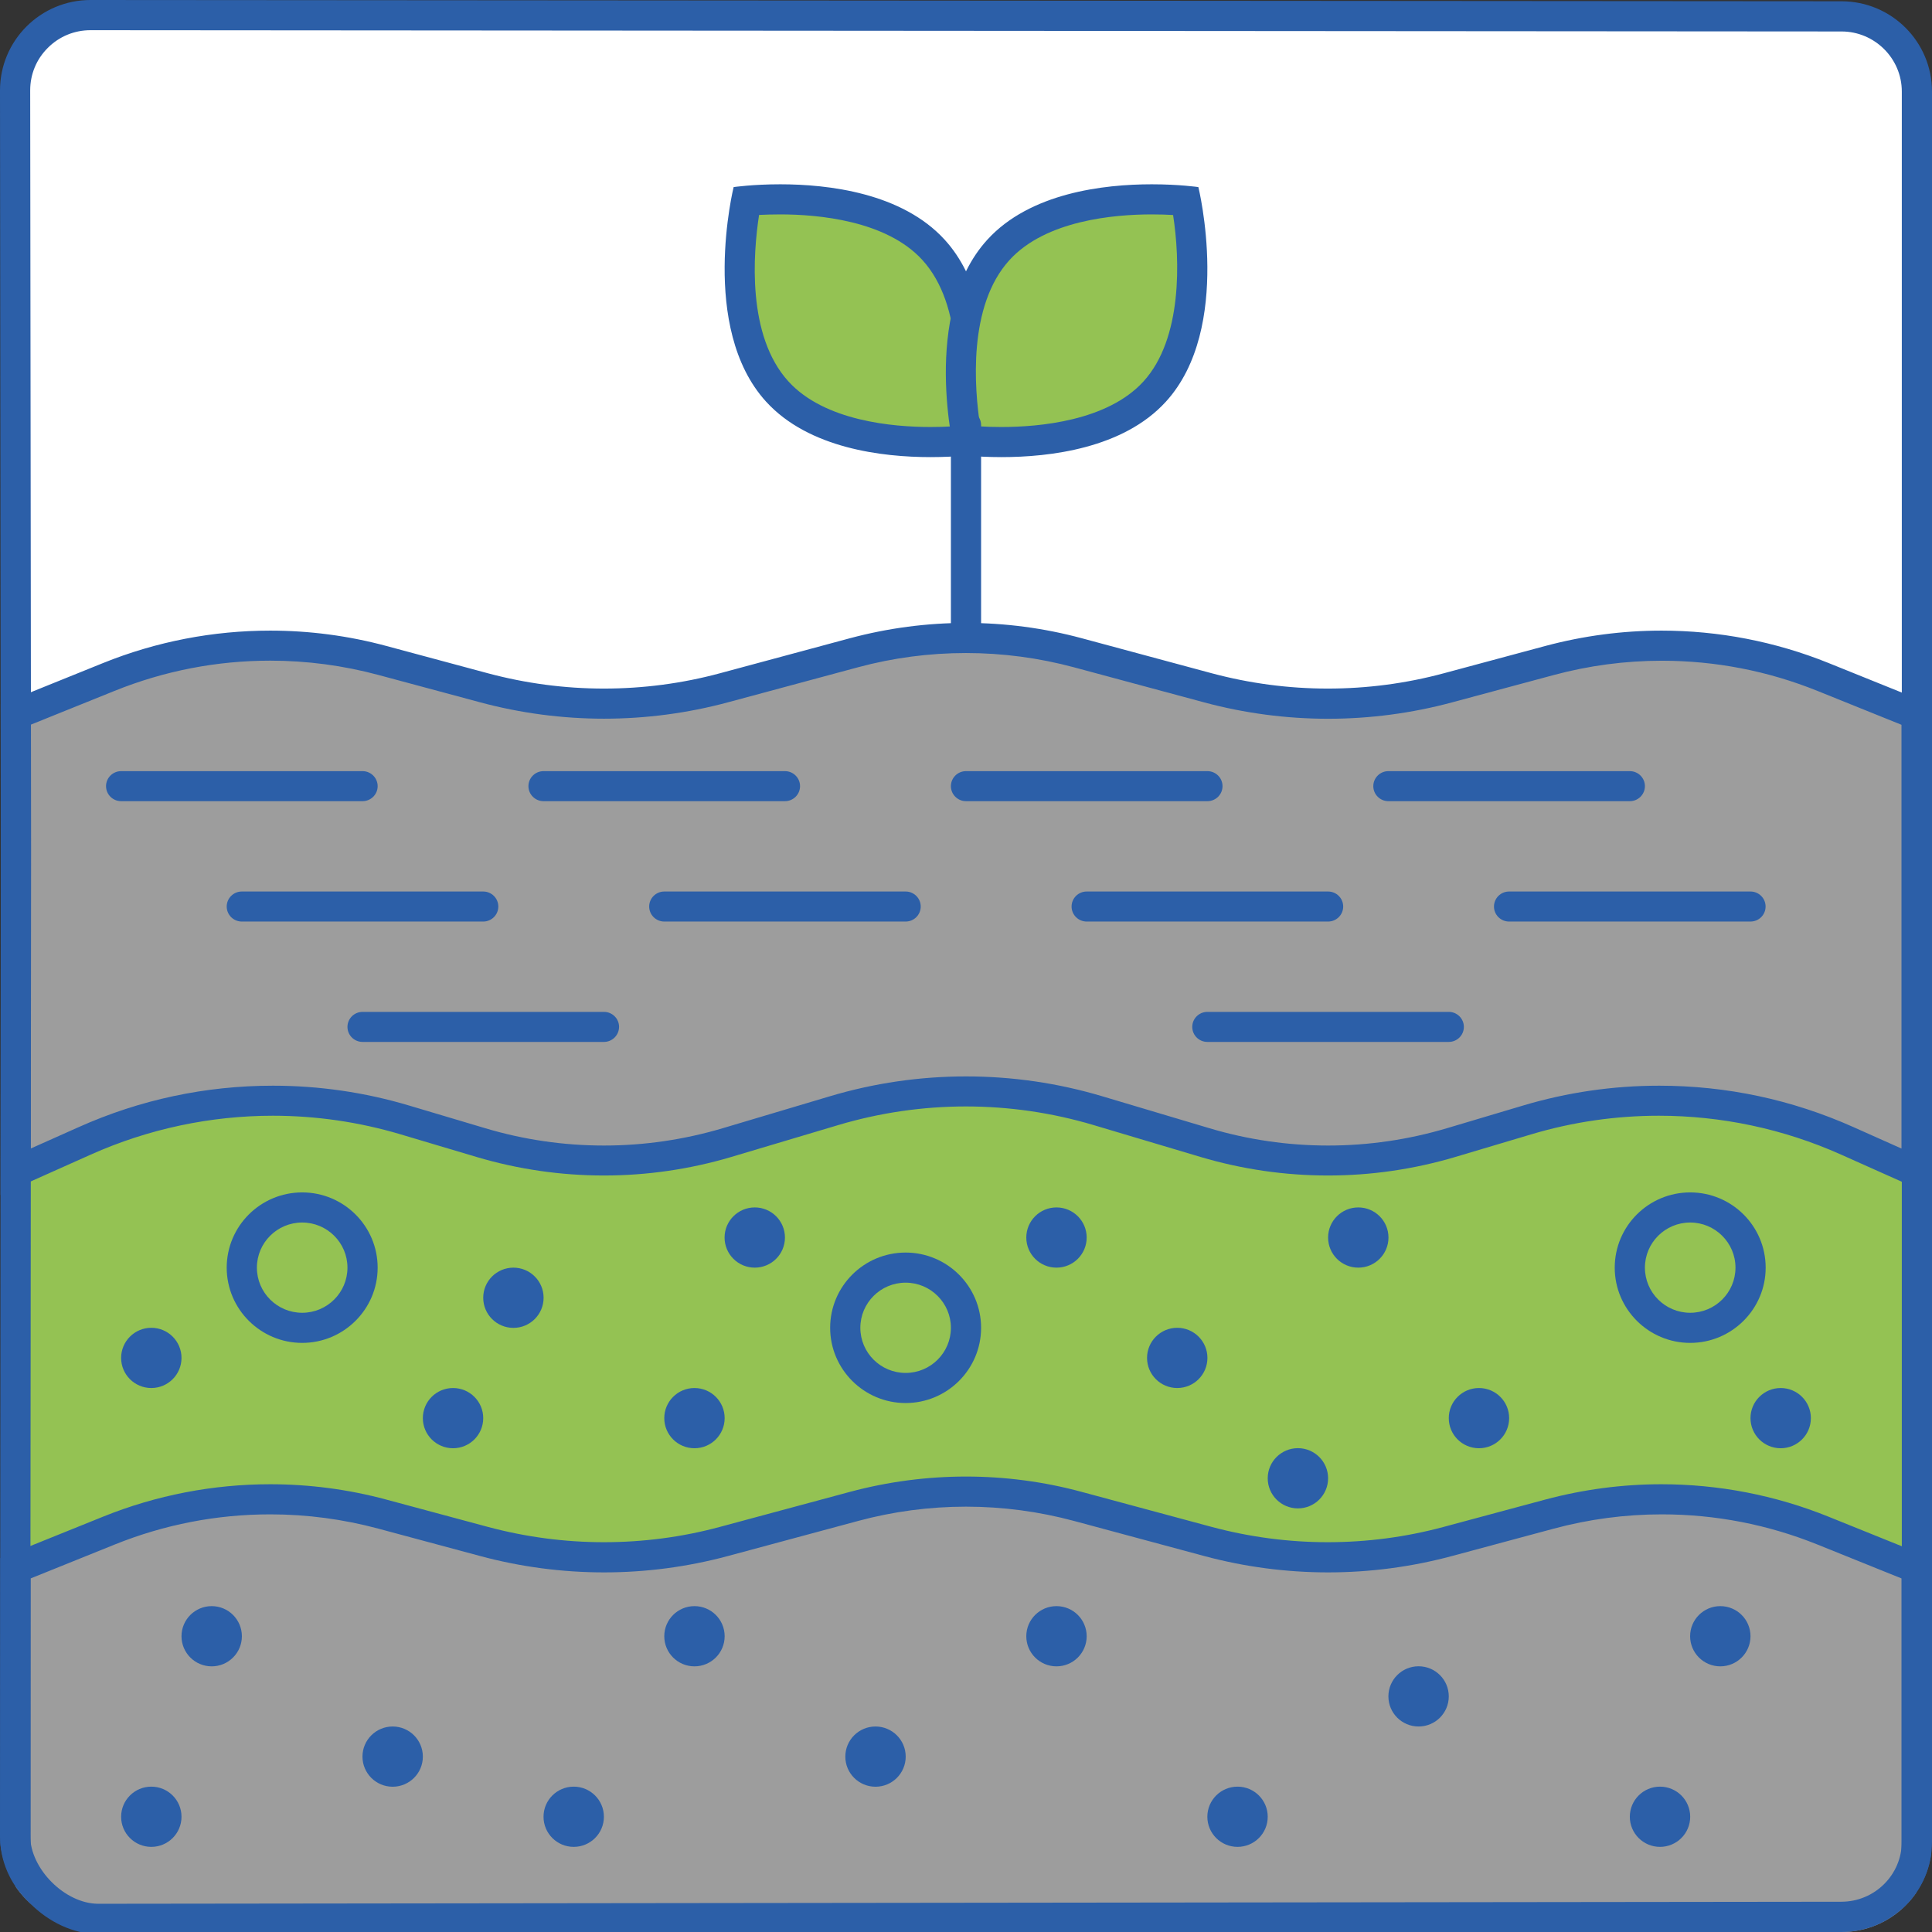 <?xml version="1.0" encoding="utf-8"?>
<!-- Generator: Adobe Illustrator 26.1.0, SVG Export Plug-In . SVG Version: 6.00 Build 0)  -->
<svg version="1.1" id="Layer_1" xmlns="http://www.w3.org/2000/svg" xmlns:xlink="http://www.w3.org/1999/xlink" x="0px" y="0px"
	 viewBox="0 0 256 256" style="enable-background:new 0 0 256 256;" xml:space="preserve">
<rect x="0" y="0" width="256" height="256" fill="#333333" stroke="none"/>
<style type="text/css">
	.st0{fill:#FFFFFF;}
	.st1{clip-path:url(#SVGID_00000153682911508188340010000013785412293986129321_);}
	.st2{fill:#94C253;}
	.st3{fill:#9D9D9D;}
	.st4{fill:#2C5FA8;}
	.st5{fill-rule:evenodd;clip-rule:evenodd;fill:#2C5FA8;}
	.st6{fill-rule:evenodd;clip-rule:evenodd;fill:#94C253;}
</style>
<g>
	<path class="st0" d="M12,253.89c-5.51,0-10-4.49-10-10V12.11c0-5.51,4.48-9.99,10-10L244,2c5.52,0,10,4.48,10,10v232.01
		c0,5.51-4.49,9.99-10,9.99L12,253.89z"/>
	<g>
		<defs>
			<path id="SVGID_1_" d="M243.97,256l-232.01-0.77C5.34,255.21-0.01,249.85,0,243.26l0.12-130.58L0,11.98C0,5.36,5.37,0,12.01,0
				l232.01,0.17c6.62,0,11.99,5.36,11.99,11.96v231.9C256,250.66,250.61,256.02,243.97,256z"/>
		</defs>
		<clipPath id="SVGID_00000085245464641477841740000006956085828037044379_">
			<use xlink:href="#SVGID_1_"  style="overflow:visible;"/>
		</clipPath>
		<g style="clip-path:url(#SVGID_00000085245464641477841740000006956085828037044379_);">
			<path class="st2" d="M1.92,154.6l12.36-4.99c6.83-2.76,14.03-4.16,21.4-4.16c5.02,0,10.01,0.66,14.85,1.96l13.46,3.62
				c5.18,1.4,10.53,2.1,15.9,2.1c5.37,0,10.72-0.71,15.9-2.1l17.22-4.64c4.84-1.3,9.84-1.96,14.86-1.96
				c5.02,0,10.01,0.66,14.86,1.96l17.22,4.64c5.18,1.4,10.53,2.1,15.9,2.1c5.37,0,10.72-0.71,15.9-2.1l13.46-3.62
				c4.84-1.3,9.84-1.96,14.85-1.96c7.37,0,14.57,1.4,21.4,4.16l12.35,4.99v60.57l-9.15-4.09c-7.9-3.53-16.3-5.32-24.95-5.32
				c-5.92,0-11.79,0.86-17.47,2.55l-10.07,3c-5.3,1.58-10.79,2.38-16.32,2.38c-5.53,0-11.02-0.8-16.32-2.38l-14.19-4.23
				c-5.67-1.69-11.55-2.55-17.47-2.55c-5.92,0-11.8,0.86-17.47,2.55l-14.19,4.23c-5.3,1.58-10.79,2.38-16.32,2.38
				c-5.53,0-11.02-0.8-16.32-2.38l-10.07-3c-5.67-1.69-11.55-2.55-17.47-2.55c-8.66,0-17.05,1.79-24.95,5.32l-9.15,4.09V154.6z"/>
			<g>
				<g>
					<path class="st3" d="M2.06,94.69l12.36-4.99c6.83-2.76,14.03-4.16,21.4-4.16c5.02,0,10.01,0.66,14.85,1.96l13.46,3.62
						c5.18,1.4,10.53,2.1,15.9,2.1c5.37,0,10.72-0.71,15.9-2.1l17.22-4.64c4.84-1.3,9.84-1.96,14.86-1.96
						c5.02,0,10.01,0.66,14.86,1.96l17.22,4.64c5.18,1.4,10.53,2.1,15.9,2.1c5.37,0,10.72-0.71,15.9-2.1l13.46-3.62
						c4.84-1.3,9.84-1.96,14.85-1.96c7.37,0,14.57,1.4,21.4,4.16l12.35,4.99v60.57l-9.15-4.09c-7.9-3.53-16.3-5.32-24.95-5.32
						c-5.92,0-11.79,0.86-17.47,2.55l-10.07,3c-5.3,1.58-10.79,2.38-16.32,2.38c-5.53,0-11.02-0.8-16.32-2.38l-14.19-4.23
						c-5.67-1.69-11.55-2.55-17.47-2.55c-5.92,0-11.8,0.86-17.47,2.55l-14.19,4.23c-5.3,1.58-10.79,2.38-16.32,2.38
						c-5.53,0-11.02-0.8-16.32-2.38l-10.07-3c-5.67-1.69-11.55-2.55-17.47-2.55c-8.66,0-17.05,1.79-24.95,5.32l-9.15,4.09V94.69z"/>
				</g>
				<g>
					<path class="st4" d="M128,86.53c4.84,0,9.66,0.64,14.34,1.9l17.22,4.64c5.35,1.44,10.88,2.17,16.42,2.17s11.07-0.73,16.42-2.17
						l13.46-3.62c4.67-1.26,9.5-1.9,14.34-1.9c7.11,0,14.06,1.35,20.65,4.01l11.11,4.48v56.15l-6.34-2.83
						c-8.16-3.65-16.83-5.5-25.77-5.5c-6.11,0-12.18,0.88-18.04,2.63l-10.07,3c-5.11,1.52-10.41,2.3-15.75,2.3
						c-5.34,0-10.64-0.77-15.75-2.3l-14.19-4.23c-5.86-1.75-11.93-2.63-18.04-2.63c-6.11,0-12.18,0.88-18.04,2.63l-14.19,4.23
						c-5.11,1.52-10.41,2.3-15.75,2.3c-5.34,0-10.64-0.77-15.75-2.3l-10.07-3c-5.86-1.75-11.93-2.63-18.04-2.63
						c-8.94,0-17.61,1.85-25.77,5.5l-6.34,2.83V96.03l11.11-4.48c6.59-2.66,13.54-4.01,20.65-4.01c4.84,0,9.66,0.64,14.34,1.9
						l13.46,3.62c5.35,1.44,10.88,2.17,16.42,2.17c5.54,0,11.07-0.73,16.42-2.17l17.22-4.64C118.34,87.16,123.16,86.53,128,86.53
						 M128,82.54c-5.17,0-10.34,0.68-15.38,2.03L95.4,89.21c-5.04,1.36-10.21,2.03-15.38,2.03c-5.17,0-10.34-0.68-15.38-2.03
						l-13.46-3.62c-5.05-1.36-10.22-2.03-15.38-2.03c-7.54,0-15.07,1.44-22.15,4.3L0.06,93.35v64.99l11.97-5.35
						c7.65-3.42,15.88-5.15,24.14-5.15c5.68,0,11.37,0.82,16.89,2.46l10.07,3c5.51,1.64,11.2,2.46,16.89,2.46
						c5.69,0,11.38-0.82,16.89-2.46l14.19-4.23c5.51-1.64,11.2-2.46,16.89-2.46s11.38,0.82,16.89,2.46l14.19,4.23
						c5.51,1.64,11.2,2.46,16.89,2.46s11.38-0.82,16.89-2.46l10.07-3c5.52-1.65,11.22-2.46,16.89-2.46c8.26,0,16.49,1.73,24.14,5.15
						l11.97,5.35V93.35l-13.61-5.49c-7.08-2.86-14.6-4.3-22.15-4.3c-5.16,0-10.33,0.68-15.38,2.03l-13.46,3.62
						c-5.04,1.36-10.21,2.03-15.38,2.03s-10.34-0.68-15.38-2.03l-17.22-4.64C138.34,83.22,133.17,82.54,128,82.54L128,82.54z"/>
				</g>
			</g>
			<g>
				<g>
					<path class="st3" d="M2.06,207.81l12.36-4.99c6.83-2.76,14.03-4.16,21.4-4.16c5.02,0,10.01,0.66,14.85,1.96l13.46,3.62
						c5.18,1.4,10.53,2.1,15.9,2.1c5.37,0,10.72-0.71,15.9-2.1l17.22-4.64c4.84-1.3,9.84-1.96,14.86-1.96
						c5.02,0,10.01,0.66,14.86,1.96l17.22,4.64c5.18,1.4,10.53,2.1,15.9,2.1c5.37,0,10.72-0.71,15.9-2.1l13.46-3.62
						c4.84-1.3,9.84-1.96,14.85-1.96c7.37,0,14.57,1.4,21.4,4.16l12.35,4.99v60.57l-9.15-4.09c-7.9-3.53-16.3-5.32-24.95-5.32
						c-5.92,0-11.79,0.86-17.47,2.55l-10.07,3c-5.3,1.58-10.79,2.38-16.32,2.38c-5.53,0-11.02-0.8-16.32-2.38l-14.19-4.23
						c-5.67-1.69-11.55-2.55-17.47-2.55c-5.92,0-11.8,0.86-17.47,2.55l-14.19,4.23c-5.3,1.58-10.79,2.38-16.32,2.38
						c-5.53,0-11.02-0.8-16.32-2.38l-10.07-3c-5.67-1.69-11.55-2.55-17.47-2.55c-8.66,0-17.05,1.79-24.95,5.32l-9.15,4.09V207.81z"
						/>
				</g>
				<g>
					<path class="st4" d="M128,199.64c4.84,0,9.66,0.64,14.34,1.9l17.22,4.64c5.35,1.44,10.88,2.17,16.42,2.17
						s11.07-0.73,16.42-2.17l13.46-3.62c4.67-1.26,9.5-1.9,14.34-1.9c7.11,0,14.06,1.35,20.65,4.01l11.11,4.48v56.15l-6.34-2.83
						c-8.16-3.65-16.83-5.5-25.77-5.5c-6.11,0-12.18,0.88-18.04,2.63l-10.07,3c-5.11,1.52-10.41,2.3-15.75,2.3
						c-5.34,0-10.64-0.77-15.75-2.3l-14.19-4.23c-5.86-1.75-11.93-2.63-18.04-2.63c-6.11,0-12.18,0.88-18.04,2.63l-14.19,4.23
						c-5.11,1.52-10.41,2.3-15.75,2.3c-5.34,0-10.64-0.77-15.75-2.3l-10.07-3c-5.86-1.75-11.93-2.63-18.04-2.63
						c-8.94,0-17.61,1.85-25.77,5.5l-6.34,2.83v-56.15l11.11-4.48c6.59-2.66,13.54-4.01,20.65-4.01c4.84,0,9.66,0.64,14.34,1.9
						l13.46,3.62c5.35,1.44,10.88,2.17,16.42,2.17c5.54,0,11.07-0.73,16.42-2.17l17.22-4.64C118.34,200.28,123.16,199.64,128,199.64
						 M128,195.65c-5.17,0-10.34,0.68-15.38,2.03l-17.22,4.64c-5.04,1.36-10.21,2.03-15.38,2.03c-5.17,0-10.34-0.68-15.38-2.03
						l-13.46-3.62c-5.05-1.36-10.22-2.03-15.38-2.03c-7.54,0-15.07,1.44-22.15,4.3l-13.61,5.49v64.99l11.97-5.35
						c7.65-3.42,15.88-5.15,24.14-5.15c5.68,0,11.37,0.82,16.89,2.46l10.07,3c5.51,1.64,11.2,2.46,16.89,2.46
						c5.69,0,11.38-0.82,16.89-2.46l14.19-4.23c5.51-1.64,11.2-2.46,16.89-2.46s11.38,0.82,16.89,2.46l14.19,4.23
						c5.51,1.64,11.2,2.46,16.89,2.46s11.38-0.82,16.89-2.46l10.07-3c5.52-1.65,11.21-2.46,16.89-2.46c8.26,0,16.49,1.73,24.14,5.15
						l11.97,5.35v-64.99l-13.61-5.49c-7.08-2.86-14.6-4.3-22.15-4.3c-5.16,0-10.33,0.68-15.38,2.03l-13.46,3.62
						c-5.04,1.36-10.21,2.03-15.38,2.03s-10.34-0.68-15.38-2.03l-17.22-4.64C138.34,196.33,133.17,195.65,128,195.65L128,195.65z"/>
				</g>
			</g>
			<g>
				<ellipse class="st5" cx="20.05" cy="179.93" rx="4" ry="3.99"/>
			</g>
			<g>
				<ellipse class="st5" cx="68.03" cy="171.96" rx="4" ry="3.99"/>
			</g>
			<g>
				<ellipse class="st5" cx="60.03" cy="187.91" rx="4" ry="3.99"/>
			</g>
			<g>
				<ellipse class="st5" cx="100.01" cy="163.98" rx="4" ry="3.99"/>
			</g>
			<g>
				<ellipse class="st5" cx="155.99" cy="179.93" rx="4" ry="3.99"/>
			</g>
			<g>
				<ellipse class="st5" cx="235.95" cy="187.91" rx="4" ry="3.99"/>
			</g>
			<g>
				<ellipse class="st5" cx="139.99" cy="163.98" rx="4" ry="3.99"/>
			</g>
			<g>
				<ellipse class="st5" cx="179.98" cy="163.98" rx="4" ry="3.99"/>
			</g>
			<g>
				<ellipse class="st5" cx="171.98" cy="195.88" rx="4" ry="3.99"/>
			</g>
			<g>
				<ellipse class="st5" cx="195.97" cy="187.91" rx="4" ry="3.99"/>
			</g>
			<g>
				<ellipse class="st5" cx="187.97" cy="224.78" rx="4" ry="3.99"/>
			</g>
			<g>
				<ellipse class="st5" cx="219.96" cy="240.73" rx="4" ry="3.99"/>
			</g>
			<g>
				<ellipse class="st5" cx="227.95" cy="216.81" rx="4" ry="3.99"/>
			</g>
			<g>
				<ellipse class="st5" cx="163.98" cy="240.73" rx="4" ry="3.99"/>
			</g>
			<g>
				<ellipse class="st5" cx="92.02" cy="216.81" rx="4" ry="3.99"/>
			</g>
			<g>
				<ellipse class="st5" cx="139.99" cy="216.81" rx="4" ry="3.99"/>
			</g>
			<g>
				<ellipse class="st5" cx="116.01" cy="232.76" rx="4" ry="3.99"/>
			</g>
			<g>
				<ellipse class="st5" cx="76.02" cy="240.73" rx="4" ry="3.99"/>
			</g>
			<g>
				<ellipse class="st5" cx="20.05" cy="240.73" rx="4" ry="3.99"/>
			</g>
			<g>
				<ellipse class="st5" cx="52.03" cy="232.76" rx="4" ry="3.99"/>
			</g>
			<g>
				<ellipse class="st5" cx="28.05" cy="216.81" rx="4" ry="3.99"/>
			</g>
			<g>
				<ellipse class="st5" cx="92.02" cy="187.91" rx="4" ry="3.99"/>
			</g>
			<g>
				<path class="st4" d="M40.04,177.94c-5.51,0-10-4.47-10-9.97s4.48-9.97,10-9.97s10,4.47,10,9.97S45.55,177.94,40.04,177.94z
					 M40.04,161.99c-3.31,0-6,2.68-6,5.98s2.69,5.98,6,5.98s6-2.68,6-5.98S43.35,161.99,40.04,161.99z"/>
			</g>
			<g>
				<path class="st4" d="M120,185.91c-5.51,0-10-4.47-10-9.97c0-5.5,4.48-9.97,10-9.97c5.51,0,10,4.47,10,9.97
					C130,181.44,125.51,185.91,120,185.91z M120,169.96c-3.31,0-6,2.68-6,5.98c0,3.3,2.69,5.98,6,5.98c3.31,0,6-2.68,6-5.98
					C126,172.65,123.31,169.96,120,169.96z"/>
			</g>
			<g>
				<path class="st4" d="M223.96,177.94c-5.51,0-10-4.47-10-9.97s4.48-9.97,10-9.97s10,4.47,10,9.97S229.47,177.94,223.96,177.94z
					 M223.96,161.99c-3.31,0-6,2.68-6,5.98s2.69,5.98,6,5.98s6-2.68,6-5.98S227.26,161.99,223.96,161.99z"/>
			</g>
			<g>
				<path class="st4" d="M48.04,106.16H16.05c-1.1,0-2-0.89-2-1.99s0.9-1.99,2-1.99h31.99c1.1,0,2,0.89,2,1.99
					S49.14,106.16,48.04,106.16z"/>
			</g>
			<g>
				<path class="st4" d="M64.03,122.11H32.04c-1.1,0-2-0.89-2-1.99s0.9-1.99,2-1.99h31.99c1.1,0,2,0.89,2,1.99
					S65.13,122.11,64.03,122.11z"/>
			</g>
			<g>
				<path class="st4" d="M80.02,138.06H48.04c-1.1,0-2-0.89-2-1.99c0-1.1,0.9-1.99,2-1.99h31.99c1.1,0,2,0.89,2,1.99
					C82.02,137.17,81.13,138.06,80.02,138.06z"/>
			</g>
			<g>
				<path class="st4" d="M104.01,106.16H72.02c-1.1,0-2-0.89-2-1.99s0.9-1.99,2-1.99h31.99c1.1,0,2,0.89,2,1.99
					S105.11,106.16,104.01,106.16z"/>
			</g>
			<g>
				<path class="st4" d="M120,122.11H88.02c-1.1,0-2-0.89-2-1.99s0.9-1.99,2-1.99H120c1.1,0,2,0.89,2,1.99S121.11,122.11,120,122.11
					z"/>
			</g>
			<g>
				<path class="st4" d="M159.99,106.16H128c-1.1,0-2-0.89-2-1.99s0.9-1.99,2-1.99h31.99c1.1,0,2,0.89,2,1.99
					S161.09,106.16,159.99,106.16z"/>
			</g>
			<g>
				<path class="st4" d="M175.98,122.11h-31.99c-1.1,0-2-0.89-2-1.99s0.9-1.99,2-1.99h31.99c1.1,0,2,0.89,2,1.99
					S177.08,122.11,175.98,122.11z"/>
			</g>
			<g>
				<path class="st4" d="M191.97,138.06h-31.99c-1.1,0-2-0.89-2-1.99c0-1.1,0.9-1.99,2-1.99h31.99c1.1,0,2,0.89,2,1.99
					C193.97,137.17,193.07,138.06,191.97,138.06z"/>
			</g>
			<g>
				<path class="st4" d="M215.96,106.16h-31.99c-1.1,0-2-0.89-2-1.99s0.9-1.99,2-1.99h31.99c1.1,0,2,0.89,2,1.99
					S217.06,106.16,215.96,106.16z"/>
			</g>
			<g>
				<path class="st4" d="M231.95,122.11h-31.99c-1.1,0-2-0.89-2-1.99s0.9-1.99,2-1.99h31.99c1.1,0,2,0.89,2,1.99
					S233.06,122.11,231.95,122.11z"/>
			</g>
			<g>
				<g>
					<g>
						<path class="st6" d="M123.3,58.58c-5.31,0-15-0.87-20.31-6.69c-6.79-7.45-4.93-20.98-4.12-25.27c1.05-0.1,2.63-0.2,4.52-0.2
							c5.31,0,15,0.87,20.31,6.69c6.77,7.43,4.92,20.97,4.12,25.27C126.77,58.47,125.19,58.58,123.3,58.58z"/>
					</g>
					<g>
						<path class="st4" d="M103.39,28.41L103.39,28.41c4.98,0,14.04,0.79,18.83,6.04c5.54,6.08,4.67,16.98,3.89,22.05
							c-0.81,0.05-1.76,0.08-2.81,0.08c-4.98,0-14.04-0.78-18.83-6.04c-5.54-6.08-4.67-16.98-3.89-22.06
							C101.38,28.44,102.34,28.41,103.39,28.41 M103.39,24.42c-3.65,0-6.18,0.37-6.18,0.37s-4.61,18.65,4.3,28.43
							c5.66,6.21,15.43,7.35,21.79,7.35c3.65,0,6.18-0.37,6.18-0.37s4.61-18.66-4.3-28.43C119.51,25.55,109.75,24.42,103.39,24.42
							L103.39,24.42z"/>
					</g>
				</g>
				<g>
					<g>
						<path class="st6" d="M132.7,58.58c-1.89,0-3.47-0.1-4.52-0.2c-0.8-4.3-2.65-17.84,4.12-25.27c5.31-5.82,15-6.69,20.31-6.69
							c1.89,0,3.47,0.1,4.52,0.2c0.8,4.3,2.65,17.84-4.12,25.27C147.7,57.71,138.01,58.58,132.7,58.58
							C132.7,58.58,132.7,58.58,132.7,58.58z"/>
					</g>
					<g>
						<path class="st4" d="M152.61,28.41c1.06,0,2.02,0.03,2.83,0.08c0.92,5.9,1.26,16.37-3.92,22.05
							c-4.79,5.26-13.86,6.04-18.83,6.04c-1.05,0-2-0.03-2.81-0.08c-0.78-5.08-1.65-15.98,3.89-22.05
							C138.57,29.19,147.64,28.41,152.61,28.41 M152.61,24.42c-6.36,0-16.13,1.13-21.79,7.35c-8.91,9.78-4.3,28.43-4.3,28.43
							s2.53,0.37,6.18,0.37c6.36,0,16.13-1.13,21.79-7.35c8.91-9.78,4.3-28.43,4.3-28.43S156.26,24.42,152.61,24.42L152.61,24.42z"
							/>
					</g>
				</g>
				<g>
					<path class="st4" d="M128,86.02c-1.1,0-2-0.89-2-1.99v-27.7c0-1.1,0.9-1.99,2-1.99c1.1,0,2,0.89,2,1.99v27.7
						C130,85.12,129.1,86.02,128,86.02z"/>
				</g>
			</g>
		</g>
	</g>
	<path class="st4" d="M12,4l232.01,0.17c4.4,0,7.99,3.58,7.99,7.96v231.9c0,4.39-3.59,7.96-8.02,7.96l-230.97,0.27
		c-4.4-0.01-9.01-4.63-9.01-9.01l0.12-130.59L4,11.97c0-2.12,0.82-4.12,2.33-5.62C7.84,4.83,9.85,4,12,4L12,4 M12,0
		C5.37,0,0,5.36,0,11.98l0.11,100.7L0,243.26c-0.01,6.6,6.38,12.99,12.99,13.01L243.97,256c0.01,0,0.03,0,0.04,0
		c6.62,0,11.99-5.35,11.99-11.96V12.13c0-6.6-5.36-11.96-11.99-11.96L12,0C12,0,12,0,12,0L12,0z"/>
</g>
</svg>
